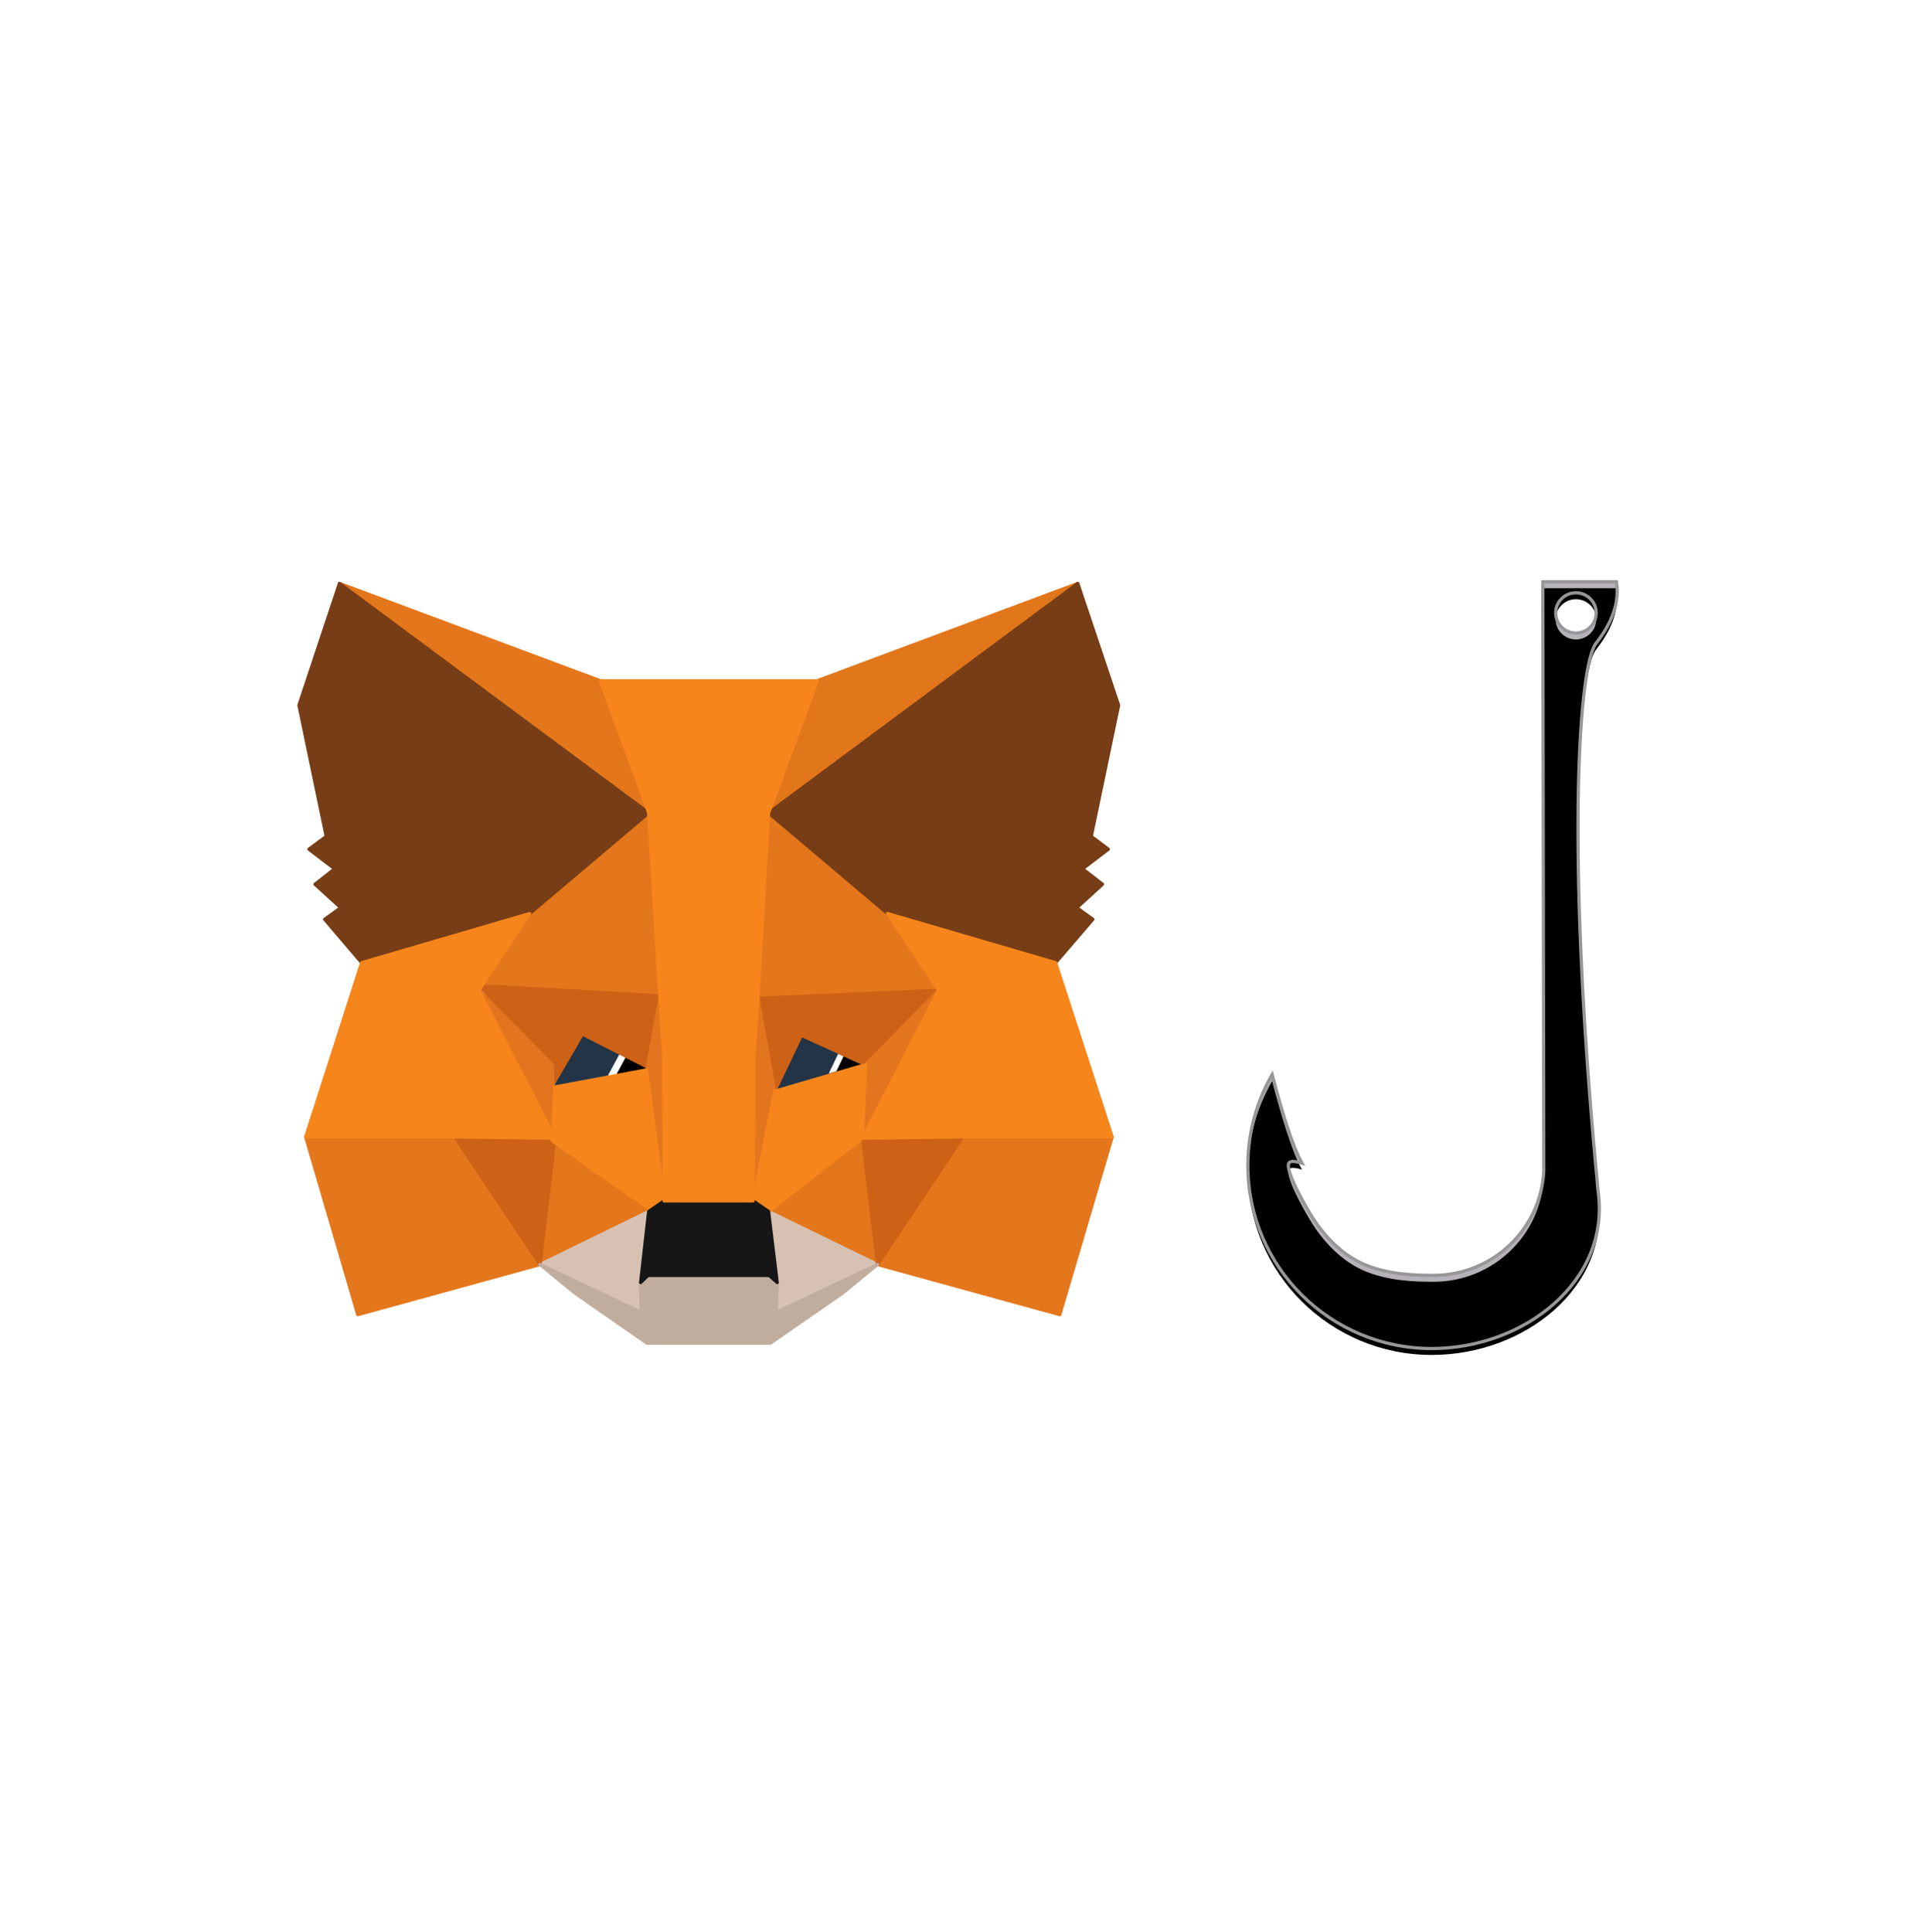 <?xml version="1.0" encoding="UTF-8"?>
<svg width="597px" height="601px" viewBox="0 0 597 601" version="1.1" xmlns="http://www.w3.org/2000/svg" xmlns:xlink="http://www.w3.org/1999/xlink">
    <!-- Generator: Sketch 55.2 (78181) - https://sketchapp.com -->
    <title>Artboard</title>
    <desc>Created with Sketch.</desc>
    <defs>
        <path d="M92.278,183.262 L92.274,183.262 L91.972,-8.52651283e-14 L114.858,-8.52651283e-14 C115.868,6.071 113.752,12.452 108.511,19.143 C103.278,25.823 99.105,80.699 108.517,182.748 L108.524,182.748 C108.883,185.92 108.883,187.497 109.204,189.895 C112.903,217.488 86.273,238.54 57.414,238.54 C25.816,238.54 0.2,213.051 0.2,181.609 C0.2,171.306 2.95,161.643 7.76,153.306 C9.365,159.44 10.85,164.615 12.215,168.831 C13.962,174.226 15.573,178.235 17.047,180.857 C14.722,180.189 12.699,179.893 12.79,181.66 C12.941,184.605 16.265,190.989 19.402,196.284 C21.243,199.391 26.676,207.872 35.676,212.031 C43.44,215.62 52.593,215.767 57.989,215.767 C76.391,215.767 91.411,201.36 92.278,183.262 Z M102.271,15.941 C105.747,15.941 108.564,13.137 108.564,9.678 C108.564,6.22 105.747,3.416 102.271,3.416 C98.795,3.416 95.977,6.22 95.977,9.678 C95.977,13.137 98.795,15.941 102.271,15.941 Z" id="path-1"></path>
        <filter x="-7.4%" y="-3.6%" width="114.8%" height="107.1%" filterUnits="objectBoundingBox" id="filter-2">
            <feGaussianBlur stdDeviation="7" in="SourceAlpha" result="shadowBlurInner1"></feGaussianBlur>
            <feOffset dx="0" dy="2" in="shadowBlurInner1" result="shadowOffsetInner1"></feOffset>
            <feComposite in="shadowOffsetInner1" in2="SourceAlpha" operator="arithmetic" k2="-1" k3="1" result="shadowInnerInner1"></feComposite>
            <feColorMatrix values="0 0 0 0 0.114   0 0 0 0 0.106   0 0 0 0 0.106  0 0 0 1 0" type="matrix" in="shadowInnerInner1"></feColorMatrix>
        </filter>
    </defs>
    <g id="Artboard" stroke="none" stroke-width="1" fill="none" fill-rule="evenodd">
        <g id="Group" transform="translate(388, 181)">
            <g id="Combined-Shape">
                <use fill="#B7B2B9" fill-rule="evenodd" xlink:href="#path-1"></use>
                <use fill="black" fill-opacity="1" filter="url(#filter-2)" xlink:href="#path-1"></use>
                <use stroke="#979797" stroke-width="1" xlink:href="#path-1"></use>
            </g>
        </g>
        <g id="logo" transform="translate(93, 181)" fill-rule="nonzero">
            <polygon id="Path" stroke="#E2761B" fill="#E2761B" stroke-linecap="round" stroke-linejoin="round" points="242.3 0.5 142.8 74.4 161.2 30.8"></polygon>
            <g id="Group" transform="translate(2, 0)" fill="#E4761B" stroke="#E4761B" stroke-linecap="round" stroke-linejoin="round">
                <polygon id="Path" points="10.6 0.5 109.3 75.1 91.8 30.8"></polygon>
                <polygon id="Path" points="204.5 171.8 178 212.4 234.7 228 251 172.7"></polygon>
                <polygon id="Path" points="0.1 172.7 16.3 228 73 212.4 46.5 171.8"></polygon>
                <polygon id="Path" points="69.8 103.2 54 127.1 110.3 129.6 108.3 69.1"></polygon>
                <polygon id="Path" points="181.1 103.2 142.1 68.4 140.8 129.6 197 127.1"></polygon>
                <polygon id="Path" points="73 212.4 106.8 195.9 77.6 173.1"></polygon>
                <polygon id="Path" points="144.1 195.9 178 212.4 173.3 173.1"></polygon>
            </g>
            <g id="Group" transform="translate(75, 195)" fill="#D7C1B3" stroke="#D7C1B3" stroke-linecap="round" stroke-linejoin="round">
                <polygon id="Path" points="105 17.4 71.1 0.9 73.8 23 73.5 32.3"></polygon>
                <polygon id="Path" points="9.23705556e-14 17.4 31.5 32.3 31.3 23 33.8 0.9"></polygon>
            </g>
            <polygon id="Path" stroke="#233447" fill="#233447" stroke-linecap="round" stroke-linejoin="round" transform="translate(92.9, 150.526) scale(-1, 1) rotate(-1) translate(-92.9, -150.526) " points="107 159.952 78.8 150.2 98.7 141.1"></polygon>
            <polygon id="Path" stroke="#233447" fill="#233447" stroke-linecap="round" stroke-linejoin="round" points="147.9 158.5 156.2 141.1 176.2 150.2"></polygon>
            <polygon id="Eye-r" stroke="#233447" fill="#FFFFFF" stroke-linecap="round" stroke-linejoin="round" points="163.9 153.763 167.507 146.2 176.2 150.155"></polygon>
            <polygon id="Eyelid-r" fill="#000000" points="167 152.703 169.434 147.6 175.3 150.269"></polygon>
            <path d="M92.9,156.222 L101.598,144.342 L109.2,151.441 C111.033,156.336 110.566,159.189 107.8,160 C105.034,160.811 100.067,159.552 92.9,156.222 Z" id="Eye-l" stroke="#233447" fill="#FFFFFF" stroke-linecap="round" stroke-linejoin="round" transform="translate(101.598, 152.29) rotate(-8) translate(-101.598, -152.29) "></path>
            <polygon id="Eyelid-l" fill="#000000" transform="translate(103.55, 151.86) rotate(-8) translate(-103.55, -151.86) " points="97.9 153.548 102.598 147.179 109.2 150.234 108.317 156.541"></polygon>
            <g id="Group" transform="translate(48, 123)" fill="#CD6116" stroke="#CD6116" stroke-linecap="round" stroke-linejoin="round">
                <polygon id="Path" points="27 89.4 31.8 48.8 0.5 49.7"></polygon>
                <polygon id="Path" points="127.2 48.8 132 89.4 158.5 49.7"></polygon>
                <polygon id="Path" points="151 4.1 94.8 6.6 100 35.5 108.3 18.1 128.3 27.2"></polygon>
                <polygon id="Path" transform="translate(45.293, 19.083) scale(-1, 1) rotate(-5) translate(-45.293, -19.083) " points="30.062 26.389 50.508 18.184 58.262 34.583 83.324 5.942 7.262 3.583"></polygon>
            </g>
            <g id="Group" transform="translate(56, 127)" fill="#E4751F" stroke="#E4751F" stroke-linecap="round" stroke-linejoin="round">
                <polygon id="Path" points="6.39488462e-14 0.1 23.6 46.1 22.8 23.2"></polygon>
                <polygon id="Path" points="120.3 23.2 119.3 46.1 143 0.1"></polygon>
                <polygon id="Path" points="56.3 2.6 51 31.5 57.6 65.6 59.1 20.7"></polygon>
                <polygon id="Path" points="86.8 2.6 84.1 20.6 85.3 65.6 92 31.5"></polygon>
            </g>
            <polygon id="Path" stroke="#F6851B" fill="#F6851B" stroke-linecap="round" stroke-linejoin="round" points="148 158.5 141.3 192.6 146.1 195.9 175.3 173.1 176.3 150.2"></polygon>
            <polygon id="Path" stroke="#F6851B" fill="#F6851B" stroke-linecap="round" stroke-linejoin="round" transform="translate(96.175, 173.43) scale(-1, 1) translate(-96.175, -173.43) " points="84.25 151.86 78.8 192.1 83.55 195 113.55 173.932 112.75 157.163"></polygon>
            <polygon id="Path" stroke="#C0AD9E" fill="#C0AD9E" stroke-linecap="round" stroke-linejoin="round" points="148.5 227.3 148.8 218 146.3 215.8 108.6 215.8 106.3 218 106.5 227.3 75 212.4 86 221.4 108.3 236.9 146.6 236.9 169 221.4 180 212.4"></polygon>
            <polygon id="Path" stroke="#161616" fill="#161616" stroke-linecap="round" stroke-linejoin="round" points="146.1 195.9 141.3 192.6 113.6 192.6 108.8 195.9 106.3 218 108.6 215.8 146.3 215.8 148.8 218"></polygon>
            <g id="Group" fill="#763D16" stroke="#763D16" stroke-linecap="round" stroke-linejoin="round">
                <polygon id="Path" points="246.5 79.2 255 38.4 242.3 0.5 146.1 71.9 183.1 103.2 235.4 118.5 247 105 242 101.4 250 94.1 243.8 89.3 251.8 83.2"></polygon>
                <polygon id="Path" points="3.55271368e-14 38.4 8.5 79.2 3.1 83.2 11.1 89.3 5 94.1 13 101.4 8 105 19.5 118.5 71.8 103.2 108.8 71.9 12.6 0.5"></polygon>
            </g>
            <polygon id="Path" stroke="#F6851B" fill="#F6851B" stroke-linecap="round" stroke-linejoin="round" points="235.4 118.5 183.1 103.2 199 127.1 175.3 173.1 206.5 172.7 253 172.7"></polygon>
            <polygon id="Path" stroke="#F6851B" fill="#F6851B" stroke-linecap="round" stroke-linejoin="round" points="71.8 103.2 19.5 118.5 2.1 172.7 48.5 172.7 79.6 173.1 56 127.1"></polygon>
            <polygon id="Path" stroke="#F6851B" fill="#F6851B" stroke-linecap="round" stroke-linejoin="round" points="142.8 129.6 146.1 71.9 161.3 30.8 93.8 30.8 108.8 71.9 112.3 129.6 113.5 147.8 113.6 192.6 141.3 192.6 141.5 147.8"></polygon>
        </g>
    </g>
</svg>